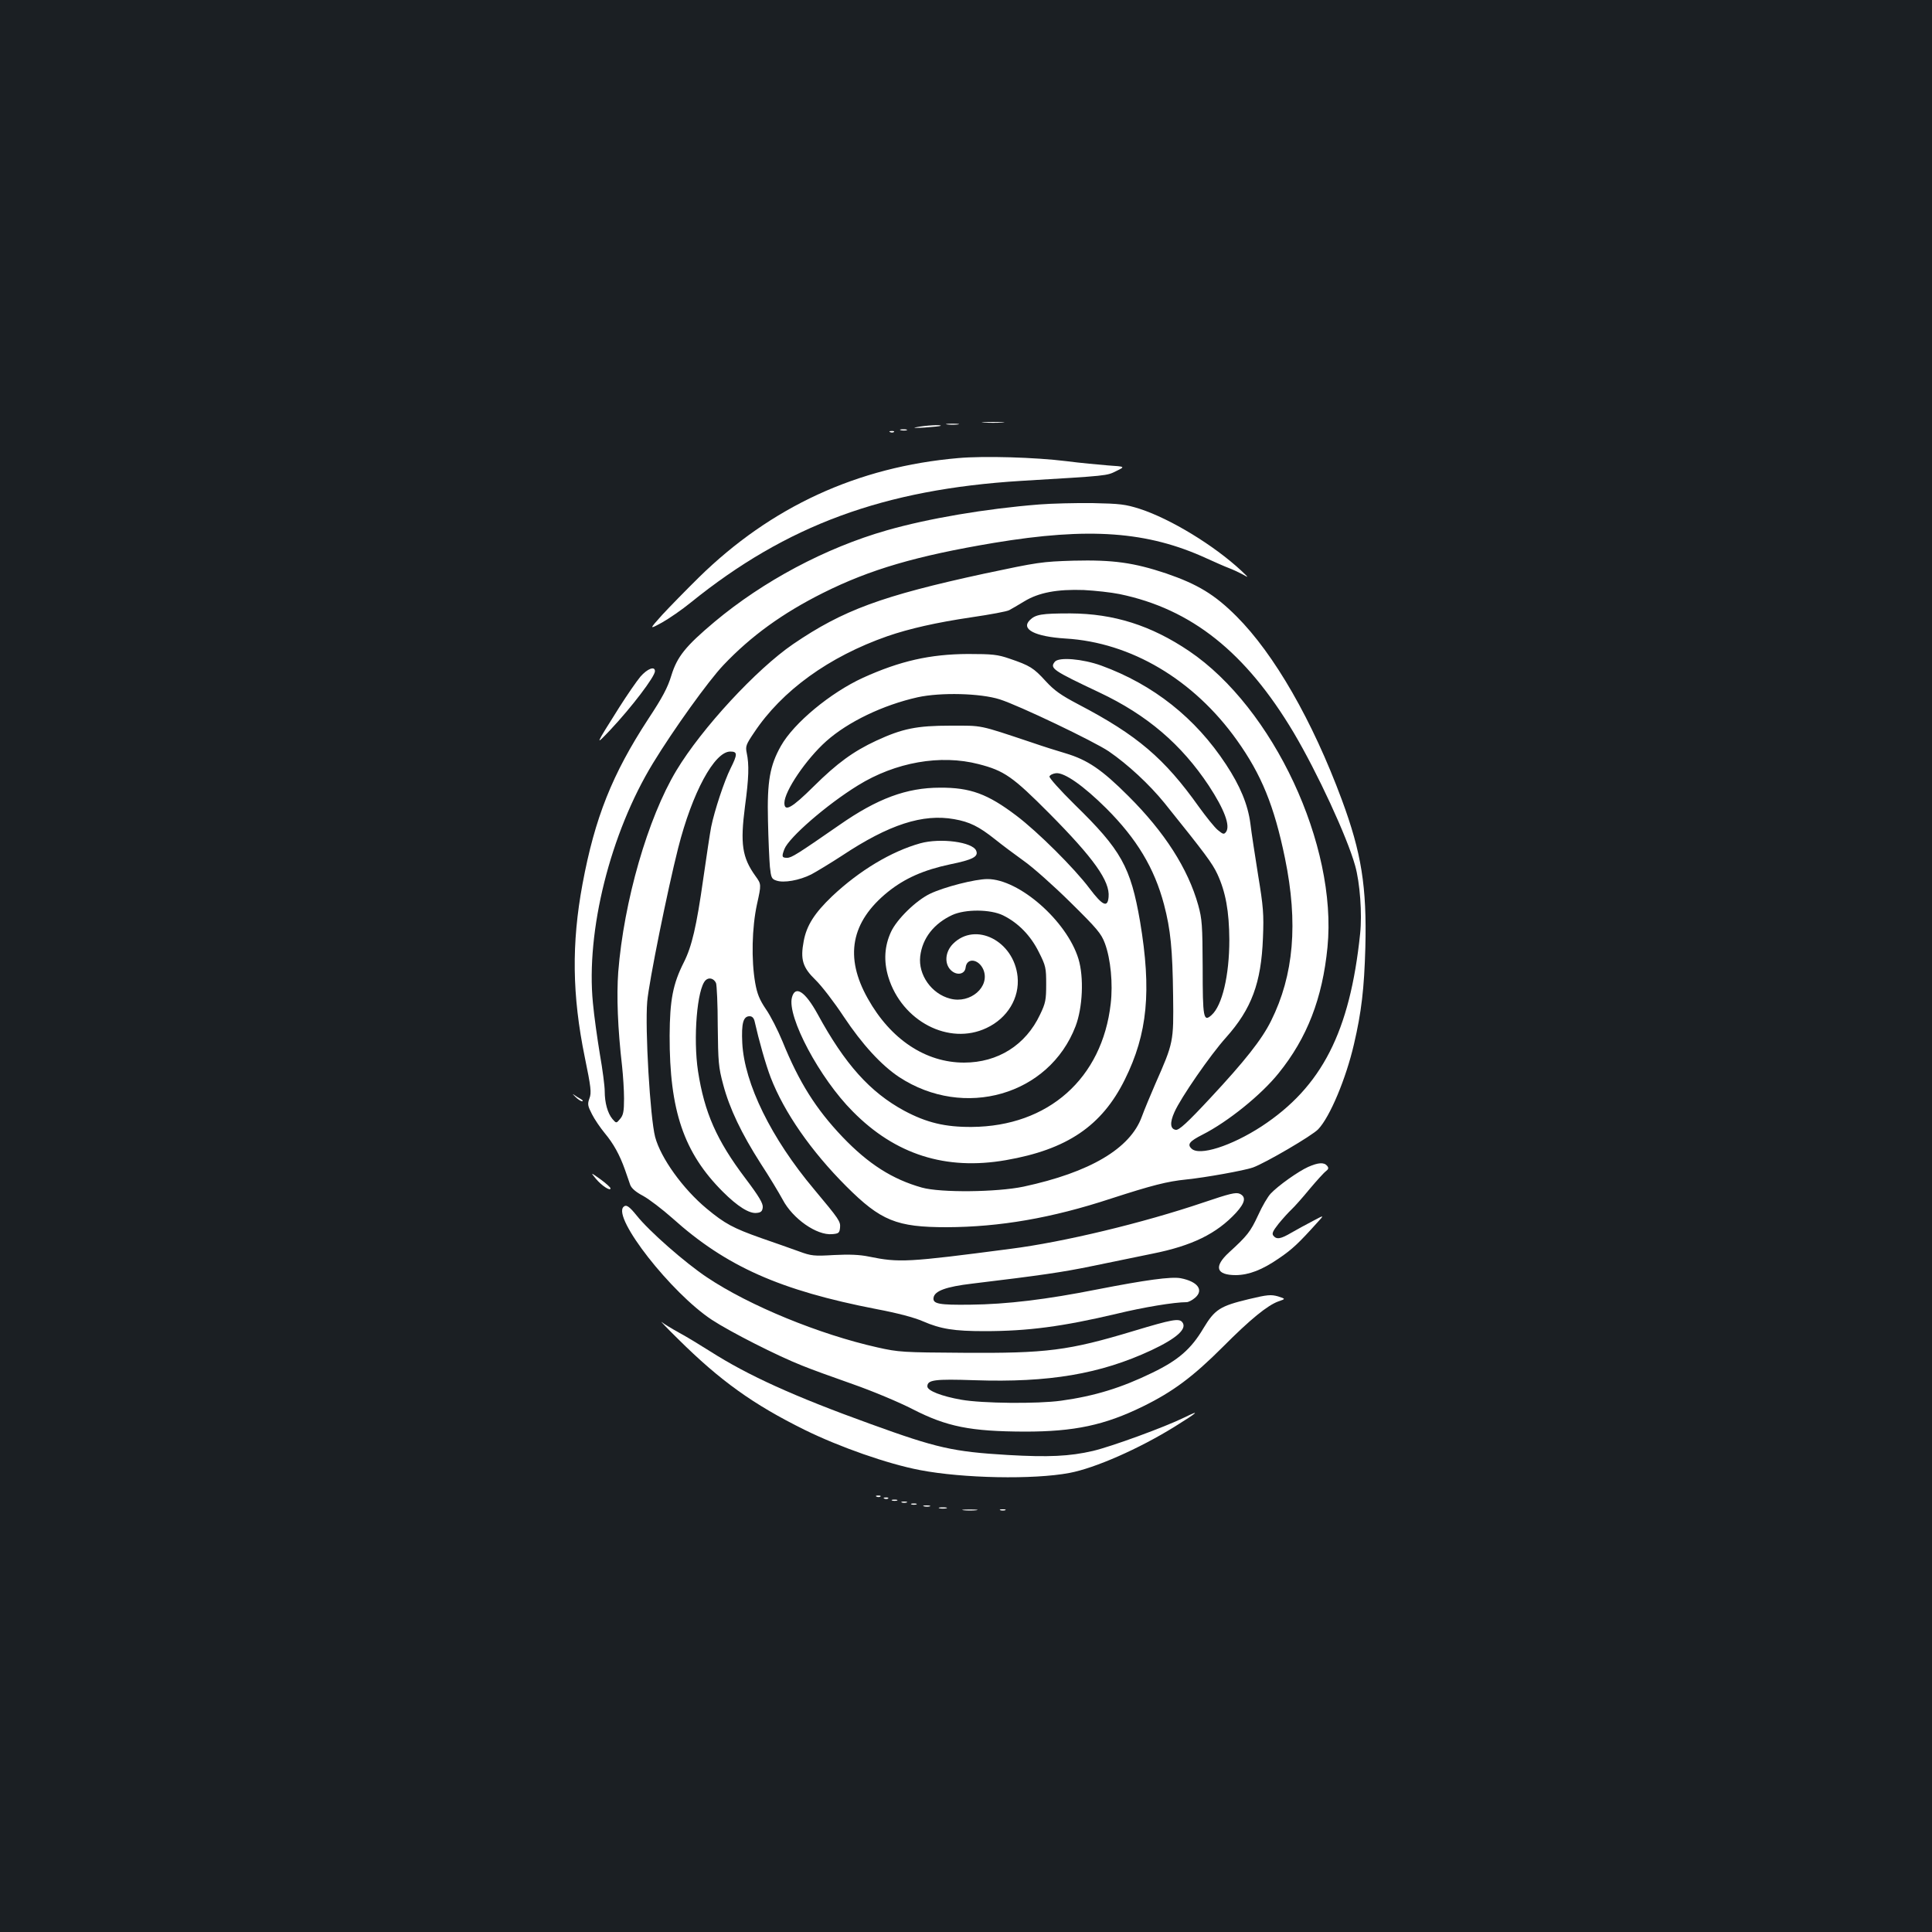 <?xml version="1.0" standalone="no"?>
<!DOCTYPE svg PUBLIC "-//W3C//DTD SVG 20010904//EN"
 "http://www.w3.org/TR/2001/REC-SVG-20010904/DTD/svg10.dtd">
<svg version="1.0" xmlns="http://www.w3.org/2000/svg"
 width="1000pt" height="1000pt" viewBox="0 0 1000 1000"
 preserveAspectRatio="xMidYMid meet">
<rect width="100%" height="100%" fill="#1b1f23"/>
<g transform="translate(0,1000) scale(0.1,-0.1)"
fill="#ffffff" stroke="none">
<path d="M5093 7813 c26 -2 68 -2 95 0 26 2 4 3 -48 3 -52 0 -74 -1 -47 -3z"/>
<path d="M4903 7803 c15 -2 39 -2 55 0 15 2 2 4 -28 4 -30 0 -43 -2 -27 -4z"/>
<path d="M4745 7789 c-25 -4 -11 -5 40 -2 44 3 82 7 84 9 7 7 -81 2 -124 -7z"/>
<path d="M4663 7773 c9 -2 23 -2 30 0 6 3 -1 5 -18 5 -16 0 -22 -2 -12 -5z"/>
<path d="M4608 7763 c7 -3 16 -2 19 1 4 3 -2 6 -13 5 -11 0 -14 -3 -6 -6z"/>
<path d="M4960 7629 c-521 -45 -970 -252 -1343 -618 -65 -64 -150 -151 -189
-193 -69 -77 -69 -77 -1 -40 37 21 104 67 148 103 496 401 999 586 1710 630
453 27 443 26 493 51 47 23 47 23 -43 29 -49 4 -146 13 -215 22 -161 20 -426
28 -560 16z"/>
<path d="M5380 7389 c-279 -22 -577 -73 -790 -134 -318 -91 -640 -263 -892
-474 -150 -126 -193 -180 -223 -277 -19 -63 -46 -114 -120 -226 -186 -285
-276 -510 -340 -854 -57 -307 -54 -575 12 -897 32 -155 35 -183 24 -212 -11
-30 -9 -39 13 -82 13 -26 43 -70 66 -98 45 -54 77 -111 105 -190 9 -27 22 -62
27 -78 7 -18 29 -37 67 -57 31 -17 99 -69 151 -115 278 -250 557 -374 1057
-471 107 -20 197 -44 240 -63 92 -40 162 -51 319 -51 226 0 404 24 684 90 140
34 298 60 362 60 9 0 29 10 44 23 46 40 13 84 -75 101 -50 9 -181 -9 -432 -58
-262 -52 -467 -77 -657 -79 -161 -2 -195 4 -190 36 5 35 64 57 200 73 357 43
466 59 617 90 91 19 234 48 316 65 205 41 332 103 433 212 47 52 53 82 19 98
-20 9 -52 1 -188 -45 -313 -106 -724 -205 -999 -240 -534 -70 -576 -72 -733
-40 -48 10 -102 12 -180 8 -103 -6 -117 -5 -182 19 -38 14 -127 45 -196 69
-144 51 -187 74 -281 152 -123 102 -238 262 -267 371 -26 100 -53 560 -41 701
9 103 105 577 160 794 73 288 188 500 270 500 38 0 38 -14 1 -88 -32 -64 -83
-218 -100 -302 -6 -30 -24 -151 -41 -269 -35 -247 -59 -350 -101 -433 -56
-111 -72 -194 -73 -378 -1 -388 73 -606 275 -808 77 -77 138 -115 176 -110 22
2 29 9 31 29 2 20 -19 56 -90 150 -149 197 -212 341 -245 554 -26 171 -5 428
39 471 17 17 43 10 54 -14 4 -9 9 -109 9 -222 2 -187 4 -214 28 -303 33 -125
95 -254 194 -409 44 -67 95 -152 114 -187 52 -99 176 -186 256 -179 34 3 38 6
41 33 3 33 -3 42 -135 200 -221 263 -360 546 -371 756 -5 103 5 139 38 139 13
0 22 -9 26 -27 22 -98 57 -222 83 -290 70 -181 210 -382 391 -563 179 -179
261 -212 520 -212 274 1 543 47 850 148 213 69 291 89 390 99 98 10 299 46
345 62 64 23 307 165 338 198 61 64 144 263 185 440 39 167 53 288 59 500 8
315 -20 491 -122 766 -152 410 -350 754 -545 949 -113 113 -201 166 -364 222
-168 56 -275 71 -479 66 -165 -5 -184 -8 -462 -67 -531 -115 -732 -189 -990
-365 -190 -130 -473 -436 -604 -654 -148 -246 -272 -677 -301 -1043 -9 -124
-3 -290 20 -489 5 -47 10 -122 10 -166 0 -67 -4 -86 -20 -105 -20 -24 -20 -24
-40 -1 -25 30 -40 84 -40 144 0 26 -11 112 -25 191 -13 79 -30 198 -36 265
-37 373 90 880 311 1242 106 174 287 426 364 507 142 150 306 269 516 374 244
122 484 192 884 259 493 82 796 60 1101 -80 44 -20 96 -43 115 -50 19 -7 51
-22 70 -32 35 -20 35 -20 -5 18 -142 132 -366 268 -525 320 -76 24 -102 27
-245 30 -88 1 -212 -2 -275 -7z m415 -464 c372 -77 653 -301 901 -717 122
-206 276 -538 318 -688 25 -88 37 -249 26 -353 -53 -508 -198 -792 -510 -997
-157 -102 -323 -155 -363 -115 -23 22 -10 38 57 72 132 67 304 206 394 318
148 183 227 388 253 652 52 528 -281 1239 -716 1533 -197 133 -390 194 -615
195 -148 0 -180 -5 -210 -35 -47 -47 27 -85 185 -95 339 -20 664 -213 887
-526 127 -178 193 -339 249 -611 69 -336 46 -605 -72 -842 -48 -97 -137 -209
-314 -399 -121 -130 -162 -167 -179 -165 -29 4 -32 37 -7 92 32 73 185 295
267 386 132 148 182 282 191 515 5 124 2 161 -25 325 -16 102 -35 222 -40 267
-13 99 -53 195 -126 306 -158 241 -377 414 -646 512 -97 35 -219 45 -240 20
-28 -34 -11 -45 230 -159 248 -117 425 -269 567 -483 80 -122 112 -207 89
-239 -11 -14 -15 -13 -43 10 -17 14 -60 68 -97 119 -179 252 -320 372 -624
531 -91 48 -124 71 -170 121 -62 68 -81 80 -187 116 -61 21 -88 24 -215 24
-196 -1 -351 -36 -543 -123 -168 -77 -358 -234 -425 -353 -57 -101 -72 -183
-67 -386 2 -98 7 -206 10 -240 6 -56 9 -63 34 -71 38 -13 118 1 180 32 28 15
99 58 159 97 244 162 419 218 581 189 80 -14 128 -38 211 -104 36 -29 103 -79
149 -112 46 -32 155 -129 241 -214 139 -137 160 -162 179 -213 30 -81 42 -209
30 -312 -44 -387 -323 -635 -719 -638 -138 -1 -234 22 -350 84 -177 96 -307
241 -448 500 -65 118 -116 151 -133 86 -26 -99 143 -418 315 -590 220 -223
481 -306 792 -252 317 55 497 177 616 417 118 238 139 459 79 818 -49 283 -97
370 -339 606 -77 76 -132 138 -130 145 3 8 18 15 34 17 44 4 142 -65 260 -182
158 -158 249 -309 299 -498 34 -130 44 -230 47 -473 3 -238 2 -242 -92 -455
-25 -58 -57 -134 -70 -170 -60 -165 -268 -288 -612 -362 -139 -29 -429 -32
-526 -5 -153 43 -277 122 -411 262 -138 145 -225 283 -311 495 -24 58 -62 133
-86 167 -33 49 -45 79 -55 135 -21 119 -17 287 9 407 23 104 23 104 -8 147
-69 96 -79 167 -54 360 20 148 22 216 9 277 -7 34 -4 43 38 105 144 217 387
393 690 499 113 39 253 71 436 98 95 14 183 30 195 37 11 6 46 26 77 45 75 46
171 64 309 59 58 -3 141 -12 185 -21z m-620 -545 c98 -31 487 -217 564 -269
99 -68 209 -170 288 -267 213 -265 247 -311 274 -368 43 -93 61 -192 62 -341
0 -184 -37 -340 -92 -389 -42 -38 -46 -15 -46 247 -1 219 -3 249 -23 322 -53
189 -174 378 -362 565 -137 137 -211 187 -325 221 -38 11 -117 36 -175 56
-279 93 -251 87 -420 87 -175 0 -249 -15 -385 -78 -118 -55 -202 -116 -323
-236 -114 -113 -152 -134 -152 -86 0 61 113 227 216 319 113 101 295 188 474
228 119 26 325 21 425 -11z m-110 -335 c133 -34 177 -65 366 -255 230 -232
315 -351 307 -433 -5 -57 -31 -45 -99 45 -78 104 -268 293 -378 376 -149 113
-239 146 -396 145 -172 0 -324 -56 -520 -193 -218 -151 -248 -170 -271 -170
-27 0 -29 6 -14 45 23 60 220 231 381 330 194 120 427 161 624 110z"/>
<path d="M4763 5635 c-150 -42 -315 -141 -456 -274 -91 -87 -132 -151 -147
-232 -18 -95 -6 -136 61 -201 32 -31 98 -117 146 -190 96 -144 194 -251 287
-313 336 -220 776 -94 913 263 37 97 44 253 15 349 -60 196 -307 413 -471 413
-64 0 -224 -41 -297 -76 -73 -35 -172 -132 -202 -197 -34 -73 -39 -151 -14
-234 70 -229 314 -356 508 -264 109 51 172 156 161 266 -19 185 -218 286 -334
170 -41 -41 -46 -102 -12 -136 30 -30 73 -23 77 13 6 53 68 45 92 -11 36 -88
-67 -178 -172 -150 -97 25 -166 124 -155 219 11 94 71 170 166 214 68 31 198
30 263 -2 79 -39 143 -105 185 -190 36 -71 38 -82 38 -166 0 -81 -3 -98 -32
-158 -74 -157 -218 -248 -393 -248 -199 0 -380 120 -498 331 -122 216 -88 397
103 552 88 71 186 114 322 143 118 24 148 40 136 70 -17 46 -186 68 -290 39z"/>
<path d="M3315 6498 c-20 -24 -69 -95 -109 -158 -128 -203 -128 -203 -48 -119
111 118 232 277 232 305 0 28 -39 13 -75 -28z"/>
<path d="M2978 4323 c13 -13 28 -23 35 -23 7 0 3 6 -8 12 -11 6 -27 16 -35 22
-9 6 -5 1 8 -11z"/>
<path d="M6771 3960 c-53 -24 -155 -97 -193 -137 -15 -15 -45 -66 -66 -113
-40 -86 -56 -106 -150 -192 -81 -74 -68 -118 35 -118 68 1 136 27 223 87 69
47 101 77 200 187 35 38 35 38 -25 6 -33 -17 -82 -44 -110 -60 -56 -33 -77
-37 -94 -16 -9 11 -3 24 27 62 22 27 52 60 67 74 15 14 57 61 93 105 37 44 75
86 85 93 14 11 15 17 6 28 -16 19 -46 17 -98 -6z"/>
<path d="M3084 3899 c30 -36 76 -66 76 -50 0 5 -23 26 -52 47 -52 37 -52 37
-24 3z"/>
<path d="M3227 3753 c-57 -57 247 -445 457 -584 96 -63 340 -187 467 -237 41
-17 159 -60 262 -96 103 -36 241 -94 309 -129 179 -92 301 -116 583 -117 255
0 412 33 610 130 155 76 259 153 415 309 141 142 231 215 287 235 38 13 38 13
-2 26 -36 10 -54 9 -150 -14 -150 -36 -177 -53 -236 -151 -64 -108 -130 -165
-264 -230 -160 -78 -299 -121 -473 -145 -123 -17 -409 -14 -516 5 -103 18
-176 47 -176 69 0 34 38 39 244 32 385 -13 651 32 915 155 132 62 188 112 160
146 -17 20 -52 14 -251 -46 -338 -102 -450 -116 -882 -113 -312 2 -334 3 -445
28 -299 67 -661 215 -881 362 -114 76 -301 240 -365 321 -39 48 -54 58 -68 44z"/>
<path d="M3510 3069 c218 -216 388 -338 655 -470 181 -89 429 -176 596 -208
223 -43 588 -50 774 -15 133 25 360 125 544 239 121 75 138 91 53 49 -104 -51
-378 -151 -475 -174 -121 -28 -230 -33 -440 -21 -285 17 -368 36 -710 160
-399 144 -636 252 -832 377 -49 31 -121 75 -160 96 -38 21 -79 46 -90 55 -11
9 27 -31 85 -88z"/>
<path d="M4538 2253 c7 -3 16 -2 19 1 4 3 -2 6 -13 5 -11 0 -14 -3 -6 -6z"/>
<path d="M4578 2243 c7 -3 16 -2 19 1 4 3 -2 6 -13 5 -11 0 -14 -3 -6 -6z"/>
<path d="M4618 2233 c6 -2 18 -2 25 0 6 3 1 5 -13 5 -14 0 -19 -2 -12 -5z"/>
<path d="M4668 2223 c6 -2 18 -2 25 0 6 3 1 5 -13 5 -14 0 -19 -2 -12 -5z"/>
<path d="M4718 2213 c6 -2 18 -2 25 0 6 3 1 5 -13 5 -14 0 -19 -2 -12 -5z"/>
<path d="M4783 2203 c9 -2 23 -2 30 0 6 3 -1 5 -18 5 -16 0 -22 -2 -12 -5z"/>
<path d="M4863 2193 c9 -2 25 -2 35 0 9 3 1 5 -18 5 -19 0 -27 -2 -17 -5z"/>
<path d="M4988 2183 c17 -2 47 -2 65 0 17 2 3 4 -33 4 -36 0 -50 -2 -32 -4z"/>
<path d="M5178 2183 c6 -2 18 -2 25 0 6 3 1 5 -13 5 -14 0 -19 -2 -12 -5z"/>
</g>
</svg>
